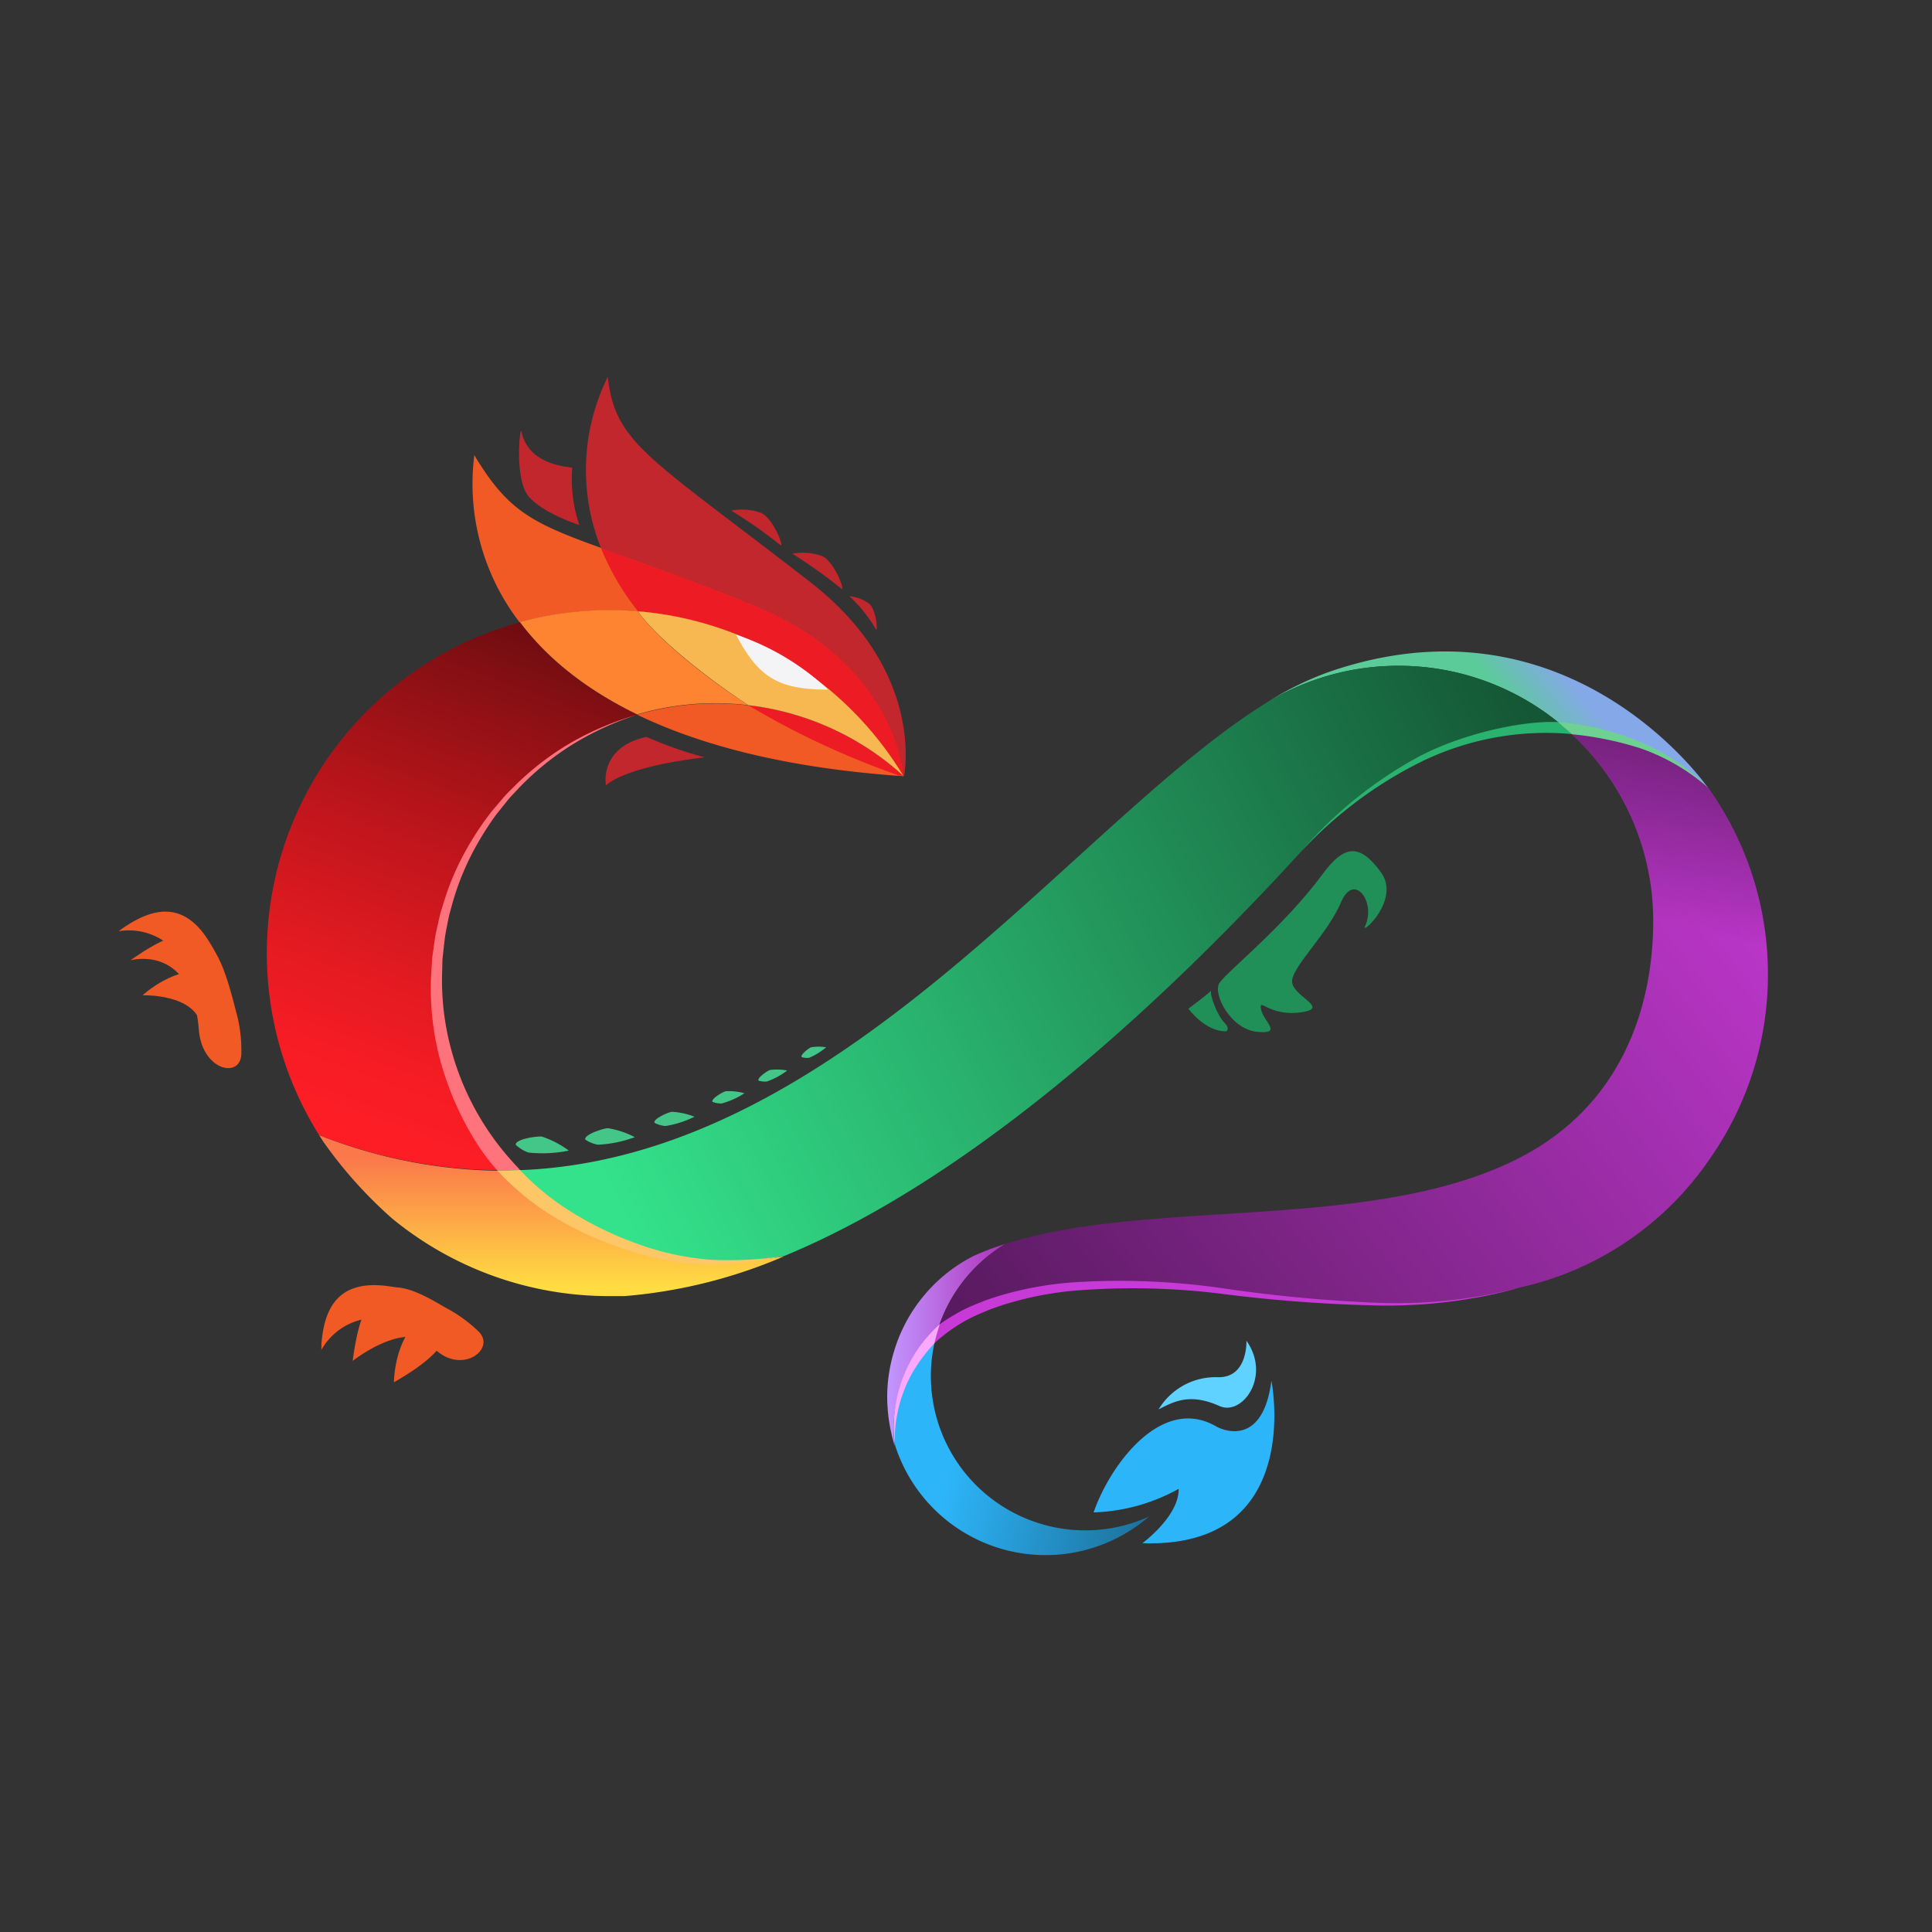 <svg xmlns="http://www.w3.org/2000/svg" viewBox="0 0 256 256"><rect x="0" y="0" width="256" height="256" fill="#333333" stroke="none"/><defs><linearGradient id="linear-gradient" x1="67.45" x2="67.29" y1="154.72" y2="155.43" gradientUnits="userSpaceOnUse"><stop offset="0" stop-color="#ff1d25" stop-opacity=".5"/><stop offset=".06" stop-color="#ff1d25" stop-opacity=".54"/><stop offset=".37" stop-color="#ff1d25" stop-opacity=".74"/><stop offset=".64" stop-color="#ff1d25" stop-opacity=".88"/><stop offset=".86" stop-color="#ff1d25" stop-opacity=".97"/><stop offset="1" stop-color="#ff1d25"/></linearGradient><linearGradient id="linear-gradient-2" x1="73.09" x2="73.09" y1="170.74" y2="153.5" gradientUnits="userSpaceOnUse"><stop offset="0" stop-color="#ffdd42"/><stop offset="1" stop-color="#fb784b"/></linearGradient><linearGradient id="linear-gradient-3" x1="201.52" x2="207.88" y1="95.13" y2="89.89" gradientUnits="userSpaceOnUse"><stop offset="0" stop-color="#5bcb99"/><stop offset="1" stop-color="#85a8e8"/></linearGradient><linearGradient id="linear-gradient-4" x1="81.17" x2="279.32" y1="158.3" y2="55.49" gradientUnits="userSpaceOnUse"><stop offset="0" stop-color="#34e28b"/><stop offset="1"/></linearGradient><linearGradient id="linear-gradient-5" x1="117.57" x2="133.15" y1="178.22" y2="178.22" gradientUnits="userSpaceOnUse"><stop offset="0" stop-color="#c297ff"/><stop offset="1" stop-color="#ae31bb"/></linearGradient><linearGradient id="linear-gradient-6" x1="54.05" x2="251.08" y1="253.29" y2="99.63" gradientUnits="userSpaceOnUse"><stop offset="0"/><stop offset="1" stop-color="#d23de2"/></linearGradient><linearGradient id="linear-gradient-7" x1="199.8" x2="191.83" y1="86.45" y2="113.37" gradientUnits="userSpaceOnUse"><stop offset="0"/><stop offset="1" stop-opacity="0"/></linearGradient><linearGradient id="linear-gradient-8" x1="126.87" x2="182.9" y1="190.63" y2="204.2" gradientUnits="userSpaceOnUse"><stop offset="0" stop-color="#2db5f9"/><stop offset="1" stop-color="#092432"/></linearGradient><linearGradient id="linear-gradient-9" x1="83.08" x2="46.06" y1="49.55" y2="151.24" gradientUnits="userSpaceOnUse"><stop offset="0"/><stop offset=".21" stop-color="#48080a"/><stop offset=".42" stop-color="#891014"/><stop offset=".61" stop-color="#bc151b"/><stop offset=".78" stop-color="#e01a21"/><stop offset=".91" stop-color="#f71c24"/><stop offset="1" stop-color="#ff1d25"/></linearGradient><style>.cls-4{fill:#f15a24}.cls-6{fill:#c1272d}</style></defs><g style="isolation:isolate"><g id="Layer_1" data-name="Layer 1"><path d="m42.28 150.4.52.82a58 58 0 0 0 9.2 10.27 45.23 45.23 0 0 0 28.74 10.25h2a67.32 67.32 0 0 0 21.13-5.26 67.38 67.38 0 0 1-9.09.83 36.92 36.92 0 0 1-27.44-12.17 66.82 66.82 0 0 1-25.06-4.74Z" style="fill:url(#linear-gradient-2)"/><path d="M80.79 80.88a45.4 45.4 0 0 1 38.89 21.94 37 37 0 0 0-35.25-8.12c8.29 4 19.66 7.08 35.28 8.15 0 0-.77-14.87-19.8-22.64-26.57-10.84-30.33-8.69-37.06-19.9a30.09 30.09 0 0 0 6 22.15 45.45 45.45 0 0 1 11.94-1.58Z" class="cls-4"/><path d="M99.92 80.21c-9.1-3.71-15.52-5.9-20.3-7.62A33.4 33.4 0 0 0 84.54 81a45.42 45.42 0 0 1 35.13 21.78 36.87 36.87 0 0 0-20.54-9.34 109 109 0 0 0 20 9.32h.59s-.78-14.76-19.8-22.55Z" style="fill:#ed1c24"/><path d="M119.69 102.85h.1c.29-1.62 2.07-14.46-12.4-25.7-21.61-16.78-25.83-18.33-26.86-27.21a27.8 27.8 0 0 0-.91 22.65c4.78 1.72 11.21 3.91 20.3 7.62 19 7.77 19.8 22.64 19.8 22.64Z" class="cls-6"/><path d="M185.28 88.22a33.64 33.64 0 0 1 22.08 8.23 29.8 29.8 0 0 1 19 8S208.22 78 176.19 89a41.72 41.72 0 0 0-8.2 4 33.64 33.64 0 0 1 17.29-4.78Z" style="fill:url(#linear-gradient-3)"/><path d="M185.28 88.22A33.62 33.62 0 0 0 168 93l.93-.56c-25.88 15.24-57.6 62.06-101.56 62.65a36.92 36.92 0 0 0 27.44 12.17 67.38 67.38 0 0 0 9.09-.83c28.6-11.79 56.09-40 68.55-53.64 11.56-12.67 24.22-17 34.91-16.34a33.64 33.64 0 0 0-22.08-8.23Z" style="fill:url(#linear-gradient-4)"/><path d="M118.48 179a20.94 20.94 0 0 0-.92 5.86 22.25 22.25 0 0 0 1 6.74 16.56 16.56 0 0 1 5.5-14.74c0-.17.09-.34.14-.51a20.37 20.37 0 0 1 8.91-11.47h-.08a37.84 37.84 0 0 0-4 1.53A20.87 20.87 0 0 0 118.48 179Z" style="fill:url(#linear-gradient-5)"/><path d="M234.26 129.11a42.41 42.41 0 0 0-7.94-24.76 29.82 29.82 0 0 0-19-7.9A33.69 33.69 0 0 1 219.06 122c0 11.34-4.12 24.3-17.45 31.28-19.42 10.16-49.21 5.33-68.54 11.6h.08a20.37 20.37 0 0 0-8.91 11.47c-.05.17-.09.34-.14.51 5.67-5 16.84-8.54 38.63-5.73 15.56 2 27.93 2.55 38.54-.5a41.2 41.2 0 0 0 25.23-17 42.41 42.41 0 0 0 7.76-24.52Z" style="fill:url(#linear-gradient-6)"/><path d="M234.26 129.11a42.41 42.41 0 0 0-7.94-24.76 29.82 29.82 0 0 0-19-7.9A33.69 33.69 0 0 1 219.06 122c0 11.34-4.12 24.3-17.45 31.28-19.42 10.16-49.21 5.33-68.54 11.6h.08a20.37 20.37 0 0 0-8.91 11.47c-.05.17-.09.34-.14.51 5.67-5 16.84-8.54 38.63-5.73 15.56 2 27.93 2.55 38.54-.5a41.2 41.2 0 0 0 25.23-17 42.41 42.41 0 0 0 7.76-24.52Z" style="opacity:.49;fill:url(#linear-gradient-7)"/><path d="M137.8 201.88a20.44 20.44 0 0 1-13.68-25.12v.08a16.56 16.56 0 0 0-5.5 14.73 20.94 20.94 0 0 0 33.63 9.38 20.37 20.37 0 0 1-14.45.93Z" style="fill:url(#linear-gradient-8)"/><path d="M144.91 200.4c2.12-6.17 9-15.7 16.33-11.34 0 0 6 3.36 7.23-6.11 0 0 4.49 22.28-17.1 21.53 0 0 4.86-3.55 4.81-7.2a24.73 24.73 0 0 1-11.27 3.12Z" style="fill:#2db5f9;mix-blend-mode:screen"/><path d="M153.52 186.75c2.14-1.09 4.16-2.18 8.08-.44 3 1.35 6.88-3.94 3.56-8.66 0 0 .21 4.88-3.72 4.84a8.81 8.81 0 0 0-7.92 4.26Z" style="fill:#5fd2ff;mix-blend-mode:screen"/><path d="M175.21 115.88c-5.17 7-12.75 12.95-13.64 14.39s1.5 6.11 5 6.45.82-1.36.52-3 1.06 1 5.27.42-1.53-2.2-1.14-4.33 4.74-6.17 6.47-10.25 4.7 0 3.18 3.18c-.6 1.26 4.81-3.54 2.08-7.21s-4.73-3.76-7.74.35Zm-14.74 15.4c-.76.73-3 2.37-3 2.37s2.19 3.05 5 3c0 0 .61-.29-.27-1.18s-1.93-3.65-1.73-4.19Z" style="fill:#219058"/><path d="M84.43 94.7c-7.35-3.56-12.27-7.88-15.54-12.24a45.42 45.42 0 0 0-26.61 67.94 66.82 66.82 0 0 0 25.09 4.67A37 37 0 0 1 84.43 94.7Z" style="fill:url(#linear-gradient-9)"/><path d="M84.52 81c2 2.91 7.81 7.94 14.63 12.44a36.87 36.87 0 0 1 20.52 9.33A45.42 45.42 0 0 0 84.52 81Z" style="fill:#f7b852"/><path d="M84.52 81c-1.23-.1-2.48-.16-3.74-.16a45.45 45.45 0 0 0-11.89 1.58c3.27 4.36 8.19 8.67 15.54 12.24a36.72 36.72 0 0 1 14.72-1.22C92.33 89 86.54 83.95 84.52 81Z" style="fill:#ff8431"/><path d="M109.73 91.38a33.29 33.29 0 0 0-12.21-7.29c2.94 5.57 5.48 7.29 12.21 7.29Z" style="fill:#f4f4f7b69"/><path d="M96.89 67.66a63.16 63.16 0 0 1 6.54 4.58c.52.39-.93-3.55-2.62-4.3a7.5 7.5 0 0 0-3.92-.28Zm8.11 5.71a70.75 70.75 0 0 1 6.5 4.64c.53.38-.9-3.56-2.57-4.33a7.5 7.5 0 0 0-3.93-.31Zm7.55 5.63a19.59 19.59 0 0 1 3.52 4.39c.26.38.07-2.58-.92-3.42a5.28 5.28 0 0 0-2.6-.97Z" class="cls-6"/><path d="M77.55 151c-.2-.65 2.35-1.48 3-1.51a11.91 11.91 0 0 1 3.57 1.19 16.34 16.34 0 0 1-4.89 1 4.46 4.46 0 0 1-1.68-.68Zm9.18-2.22c-.22-.51 1.75-1.38 2.29-1.46a9.58 9.58 0 0 1 3 .65 13.15 13.15 0 0 1-3.83 1.23 3.59 3.59 0 0 1-1.46-.42Zm7.68-2.78c-.22-.4 1.32-1.29 1.76-1.41a7.92 7.92 0 0 1 2.48.27 10.87 10.87 0 0 1-3 1.35 3 3 0 0 1-1.24-.21Zm6.11-2.81c-.23-.35 1.11-1.27 1.5-1.41a7.25 7.25 0 0 1 2.29.07 10 10 0 0 1-2.67 1.45 2.72 2.72 0 0 1-1.12-.11Zm5.71-3.12c-.22-.29.9-1.16 1.24-1.3a6.31 6.31 0 0 1 2 0 8.66 8.66 0 0 1-2.25 1.39 2.36 2.36 0 0 1-.99-.09Zm-37.89 11.62c-.11-.73 2.73-1.16 3.46-1.09a12.76 12.76 0 0 1 3.57 1.86 17.51 17.51 0 0 1-5.35.26 4.78 4.78 0 0 1-1.68-1.03Z" style="fill:#44c688"/><path d="M70.08 65.82c2 2.27 6.68 3.74 6.68 3.74a19 19 0 0 1-.93-7.56c0-.18-5.75-.09-6.73-4.81-.19-.96-1 6.36.98 8.63Z" class="cls-6"/><path d="M50.54 174.68a5.49 5.49 0 0 1 2.24-3.88l.19-.11a14 14 0 0 0-1.43-.25c-6.85-1-8.59 3.06-8.95 7.64v.78a8.31 8.31 0 0 1 7.89-4.2Z" class="cls-4"/><path d="M58.88 173.19c-6.81-4.13-10.63-4.43-12.15 7.14 0 0 7.17-5.67 10.55-1.92 3.68 4.07 8.68.32 6.05-2.06a18.77 18.77 0 0 0-4.45-3.16Z" class="cls-4"/><path d="M56.06 174.53c-3.86 2.57-3.86 8.62-3.86 8.62s7-3.81 6.5-6.19a2.93 2.93 0 0 0-2.64-2.43ZM24 127a5.49 5.49 0 0 1 4.43-.68l.2.08a14 14 0 0 0-.7-1.27c-3.49-6-7.76-4.79-11.56-2.21-.22.15-.43.31-.63.47a8.31 8.31 0 0 1 8.21 3.53Z" class="cls-4"/><path d="M31.29 134.08c-2.48-9.82-4.47-13.62-14-6.83 0 0 8.13-2.34 9.06 9.22.44 5.47 5.69 6.57 5.63 3a18.77 18.77 0 0 0-.69-5.39Z" class="cls-4"/><path d="M27.83 128.82c-4.52-1.07-8.94 3.06-8.94 3.06s6.94-.24 7.78 4c.47 2.35 1.16-7.06 1.16-7.06Z" class="cls-4"/><path d="M172.45 112.79a55.39 55.39 0 0 1 15.49-12.5c5.64-3 13.66-4.84 18.5-4.61l1.85 1.59-1-.08a37.75 37.75 0 0 0-19 3.76 55 55 0 0 0-15.84 11.84Z" style="fill:#29b36e"/><path d="M207.12 95.74a34.5 34.5 0 0 1 10.45 2.68 27.42 27.42 0 0 1 8.81 6 27.05 27.05 0 0 0-9.09-5.29 43.65 43.65 0 0 0-9-1.84l-1.84-1.59Z" style="fill:#6fd191"/><path d="M124.52 175.47a27.43 27.43 0 0 1 3.11-1.9 25.35 25.35 0 0 1 2.31-1c.78-.34 1.58-.58 2.38-.84a45.63 45.63 0 0 1 9.84-1.81 95.67 95.67 0 0 1 19.84.78 194.33 194.33 0 0 0 19.66 1.89 66.25 66.25 0 0 0 19.6-1.93 66.44 66.44 0 0 1-19.6 2.3 194.82 194.82 0 0 1-19.75-1.52 94.77 94.77 0 0 0-19.65-.41 44.43 44.43 0 0 0-9.55 1.94c-.76.27-1.53.52-2.27.85a24 24 0 0 0-2.18 1 21.38 21.38 0 0 0-3.93 2.7l-.53.47a18.42 18.42 0 0 1 .72-2.52Z" style="fill:#c83ad7"/><path d="M85.66 97.64c-6.36 1.4-5.37 6.45-5.37 6.45s2-2.43 13.09-3.74a52.36 52.36 0 0 1-7.72-2.71Z" class="cls-6"/><path d="M118.59 191.58a16.4 16.4 0 0 1-.08-4.24 18.64 18.64 0 0 1 .91-4.18 18.86 18.86 0 0 1 1.87-3.9 19.81 19.81 0 0 1 2.78-3.38l.46-.42s-.63 2-.7 2.51a19.27 19.27 0 0 0-1.61 1.93 17.84 17.84 0 0 0-3.33 7.5 16.22 16.22 0 0 0-.3 4.18Z" style="fill:#fba9ff"/><path d="M65.89 155.08c-3.61-4-6.65-10.29-7.95-16.2a36.79 36.79 0 0 1-.82-9.49l.14-2.38.33-2.36a23 23 0 0 1 .47-2.33 19.65 19.65 0 0 1 .6-2.3 35.6 35.6 0 0 1 3.83-8.64 39.45 39.45 0 0 1 2.68-3.89l1.53-1.8c.51-.6 1.1-1.13 1.64-1.69a37.2 37.2 0 0 1 7.47-5.68 39.82 39.82 0 0 1 8.62-3.62A39.67 39.67 0 0 0 76 98.56a36.78 36.78 0 0 0-7.22 5.83c-.52.57-1.08 1.11-1.56 1.71l-1.45 1.81a38.67 38.67 0 0 0-2.51 3.89 34.62 34.62 0 0 0-3.48 8.52 18.77 18.77 0 0 0-.52 2.24 21.9 21.9 0 0 0-.38 2.27l-.25 2.28-.06 2.3a35.25 35.25 0 0 0 1.06 9.07 36.17 36.17 0 0 0 8.62 15.83l.66.71s-2.47.1-3.02.06Z" style="fill:#ff737d"/><path d="M103.89 166.42a47.14 47.14 0 0 1-9.89 1.13 37.09 37.09 0 0 1-10-1.64 46.7 46.7 0 0 1-9.29-3.91 34.57 34.57 0 0 1-8.12-6.17l-.69-.74s2.38 0 3-.06a33.57 33.57 0 0 0 6.72 5.5 45.26 45.26 0 0 0 8.82 4.27 36.2 36.2 0 0 0 9.56 2.11 47.78 47.78 0 0 0 9.89-.49Z" style="fill:#fdc666"/></g></g></svg>
